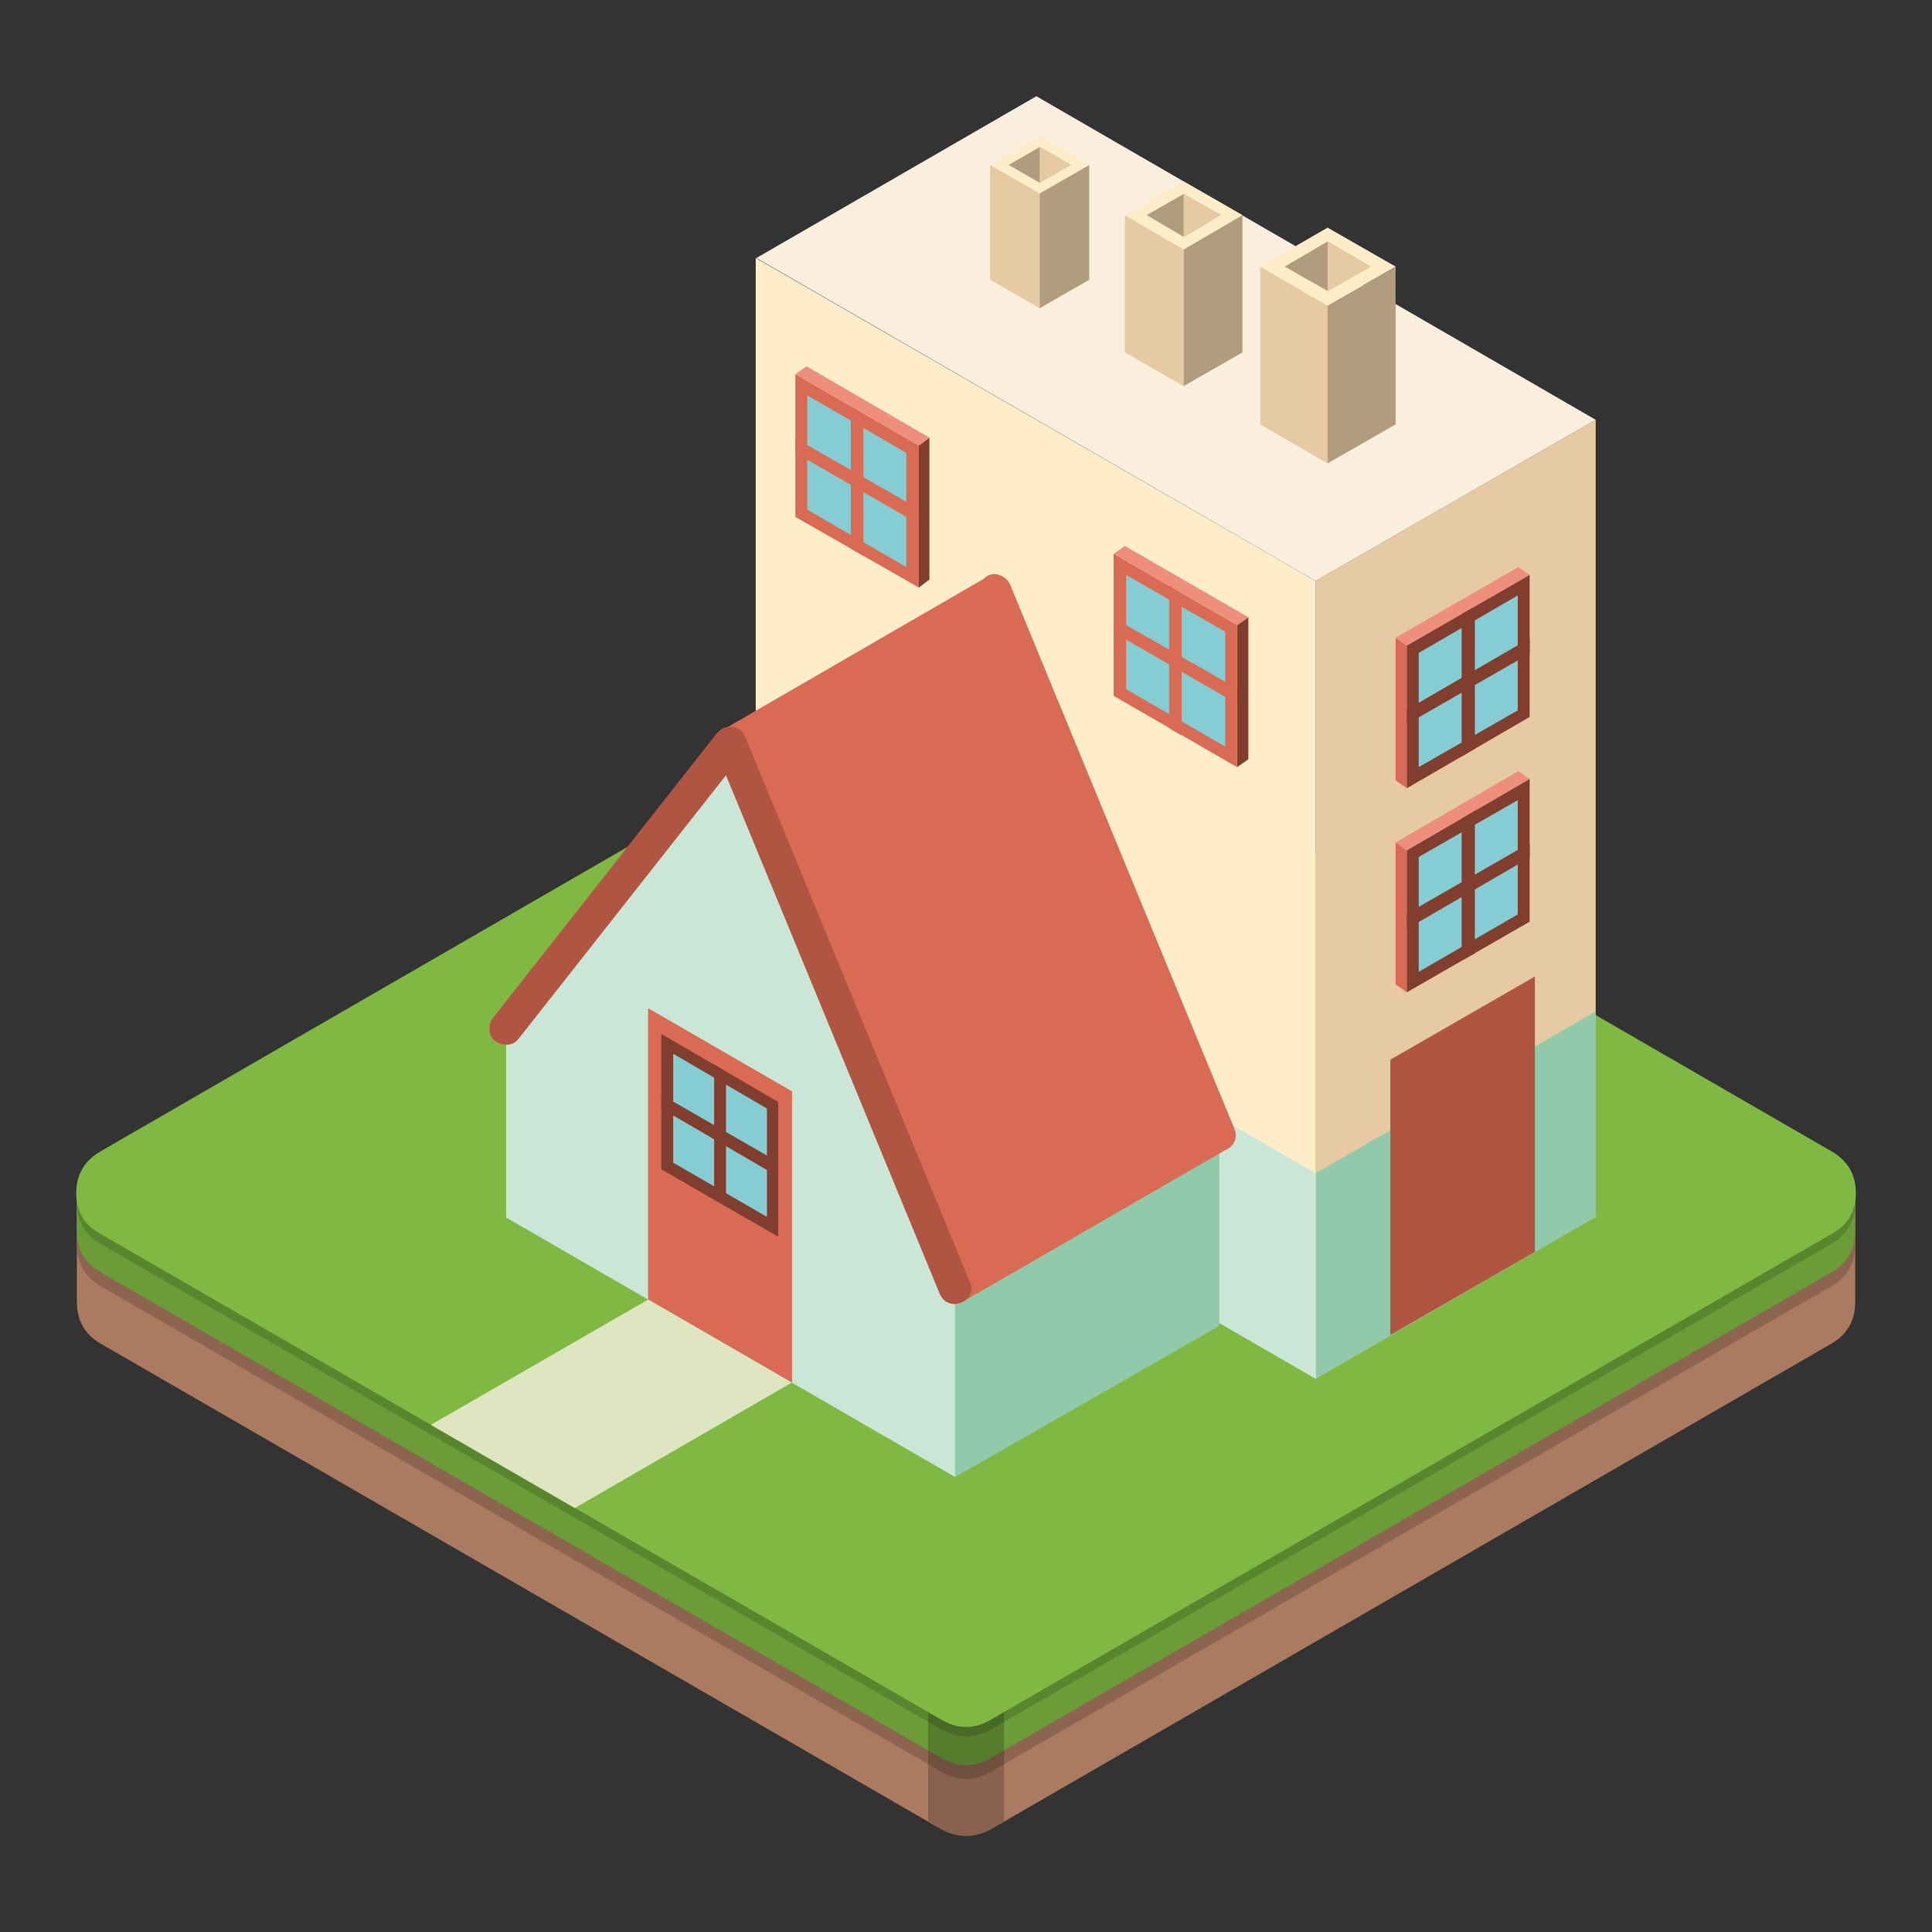 
<svg xmlns="http://www.w3.org/2000/svg" version="1.1" xmlns:xlink="http://www.w3.org/1999/xlink" preserveAspectRatio="none" x="0px" y="0px" width="1024px" height="1024px" viewBox="0 0 1024 1024">
<rect x="0" y="0" width="1024" height="1024" fill="#333333" stroke="none"/>
<defs>
<g id="Layer0_0_MEMBER_0_MEMBER_0_FILL">
<path fill="#AA7B61" stroke="none" d="
M 97.3 357.7
Q 95.5 356.65 93.65 357.7
L 29.95 394.5
Q 28.15 395.55 28.15 397.65
L 28.15 405.9
Q 28.15 408 29.95 409.05
L 93.65 445.85
Q 95.5 446.8 97.3 445.85
L 161 409.05
Q 162.8 408 162.8 405.9
L 162.8 397.65
Q 162.8 395.55 161 394.5
L 97.3 357.7 Z"/>
</g>

<g id="Layer0_0_MEMBER_0_MEMBER_1_FILL">
<path fill="#8C644F" stroke="none" d="
M 97.3 358.75
Q 95.5 357.7 93.65 358.75
L 29.95 395.55
Q 28.15 396.6 28.15 398.7
L 28.15 401.55
Q 28.15 403.65 29.95 404.7
L 93.65 441.5
Q 95.5 442.55 97.3 441.5
L 161 404.7
Q 162.8 403.65 162.8 401.55
L 162.8 398.7
Q 162.8 396.6 161 395.55
L 97.3 358.75 Z"/>
</g>

<g id="Layer0_0_MEMBER_0_MEMBER_2_FILL">
<path fill="#6C9C38" stroke="none" d="
M 97.3 357.7
Q 95.5 356.65 93.65 357.7
L 29.95 394.5
Q 28.15 395.55 28.15 397.65
L 28.15 400.55
Q 28.15 402.6 29.95 403.65
L 93.65 440.45
Q 95.5 441.5 97.3 440.45
L 161 403.65
Q 162.8 402.6 162.8 400.55
L 162.8 397.65
Q 162.8 395.55 161 394.5
L 97.3 357.7 Z"/>
</g>

<g id="Layer0_0_MEMBER_0_MEMBER_3_FILL">
<path fill="#5A852F" stroke="none" d="
M 97.3 357.7
Q 95.5 356.65 93.65 357.7
L 29.95 394.5
Q 28.15 395.55 28.15 397.65
L 28.15 398.35
Q 28.15 400.45 29.95 401.5
L 93.65 438.3
Q 95.5 439.25 97.3 438.3
L 161 401.5
Q 162.8 400.45 162.8 398.35
L 162.8 397.65
Q 162.8 395.55 161 394.5
L 97.3 357.7 Z"/>
</g>

<g id="Layer0_0_MEMBER_0_MEMBER_4_FILL">
<path fill="#000000" fill-opacity="0.2" stroke="none" d="
M 0 13.65
L 1.05 14.3
Q 2.9 15.25 4.7 14.3
L 5.75 13.65 5.75 0 0 0 0 13.65 Z"/>
</g>

<g id="Layer0_0_MEMBER_0_MEMBER_5_FILL">
<path fill="#80B844" stroke="none" d="
M 97.3 357.7
Q 95.5 356.65 93.65 357.7
L 29.95 394.5
Q 28.1 395.55 28.1 397.65 28.1 399.75 29.95 400.75
L 93.65 437.55
Q 95.5 438.6 97.3 437.55
L 161 400.75
Q 162.85 399.75 162.85 397.65 162.85 395.55 161 394.5
L 97.3 357.7 Z"/>
</g>

<g id="Layer0_0_MEMBER_0_MEMBER_6_FILL">
<path fill="#DDE6C0" stroke="none" d="
M 86.5 402.5
Q 85.55 401.95 82.1 399.55
L 54.95 415.2 65.85 421.5 92.75 405.95
Q 88.25 403.6 86.5 402.5 Z"/>
</g>

<g id="Layer0_0_MEMBER_1_MEMBER_0_MEMBER_0_FILL">
<path fill="#E6CAA4" stroke="none" d="
M 143.15 339.1
L 121.95 351.3 121.95 411.7 143.15 399.45 143.15 339.1 Z"/>
</g>

<g id="Layer0_0_MEMBER_1_MEMBER_0_MEMBER_1_FILL">
<path fill="#FAEFDD" stroke="none" d="
M 143.15 339.1
L 100.8 314.6 79.6 326.85 121.95 351.3 143.15 339.1 Z"/>
</g>

<g id="Layer0_0_MEMBER_1_MEMBER_0_MEMBER_2_FILL">
<path fill="#90CAAB" stroke="none" d="
M 121.95 396.15
L 121.95 411.7 143.15 399.45 143.15 383.9 121.95 396.15 Z"/>
</g>

<g id="Layer0_0_MEMBER_1_MEMBER_0_MEMBER_3_FILL">
<path fill="#FFECC9" stroke="none" d="
M 79.55 326.85
L 79.55 387.2 121.95 411.7 121.95 351.3 79.55 326.85 Z"/>
</g>

<g id="Layer0_0_MEMBER_1_MEMBER_0_MEMBER_4_FILL">
<path fill="#CAE6D6" stroke="none" d="
M 79.55 371.65
L 79.55 387.2 121.95 411.7 121.95 396.15 79.55 371.65 Z"/>
</g>

<g id="Layer0_0_MEMBER_1_MEMBER_0_MEMBER_5_MEMBER_0_FILL">
<path fill="#D96B55" stroke="none" d="
M 128 371.1
L 128 381.85 128.85 382.45 128.85 371.7 128 371.1 Z"/>
</g>

<g id="Layer0_0_MEMBER_1_MEMBER_0_MEMBER_5_MEMBER_1_FILL">
<path fill="#EE8F7D" stroke="none" d="
M 128.85 371.7
L 138.15 366.3 137.3 365.7 128 371.1 128.85 371.7 Z"/>
</g>

<g id="Layer0_0_MEMBER_1_MEMBER_0_MEMBER_5_MEMBER_2_FILL">
<path fill="#813D2E" stroke="none" d="
M 128.85 371.7
L 128.85 382.45 138.15 377.1 138.15 366.3 128.85 371.7 Z"/>
</g>

<g id="Layer0_0_MEMBER_1_MEMBER_0_MEMBER_5_MEMBER_3_FILL">
<path fill="#85CDD2" stroke="none" d="
M 129.75 372.2
L 129.75 380.9 137.25 376.55 137.25 367.9 129.75 372.2 Z"/>
</g>

<g id="Layer0_0_MEMBER_1_MEMBER_0_MEMBER_5_MEMBER_4_FILL">
<path fill="#813D2E" stroke="none" d="
M 133 369.3
L 133 380.05 134 379.5 134 368.7 133 369.3 Z"/>
</g>

<g id="Layer0_0_MEMBER_1_MEMBER_0_MEMBER_5_MEMBER_5_FILL">
<path fill="#813D2E" stroke="none" d="
M 128.85 377.65
L 138.15 372.25 138.15 371.15 128.85 376.5 128.85 377.65 Z"/>
</g>

<g id="Layer0_0_MEMBER_1_MEMBER_0_MEMBER_6_MEMBER_0_FILL">
<path fill="#813D2E" stroke="none" d="
M 116.85 364.8
L 116.85 354.05 116 354.65 116 365.4 116.85 364.8 Z"/>
</g>

<g id="Layer0_0_MEMBER_1_MEMBER_0_MEMBER_6_MEMBER_1_FILL">
<path fill="#EE8F7D" stroke="none" d="
M 106.65 349.25
L 116 354.65 116.85 354.05 107.5 348.65 106.65 349.25 Z"/>
</g>

<g id="Layer0_0_MEMBER_1_MEMBER_0_MEMBER_6_MEMBER_2_FILL">
<path fill="#D96B55" stroke="none" d="
M 116 365.4
L 116 354.65 106.65 349.25 106.65 360 116 365.4 Z"/>
</g>

<g id="Layer0_0_MEMBER_1_MEMBER_0_MEMBER_6_MEMBER_3_FILL">
<path fill="#85CDD2" stroke="none" d="
M 115.1 363.85
L 115.1 355.15 107.6 350.85 107.6 359.5 115.1 363.85 Z"/>
</g>

<g id="Layer0_0_MEMBER_1_MEMBER_0_MEMBER_6_MEMBER_4_FILL">
<path fill="#D96B55" stroke="none" d="
M 111.8 363
L 111.8 352.25 110.85 351.65 110.85 362.45 111.8 363 Z"/>
</g>

<g id="Layer0_0_MEMBER_1_MEMBER_0_MEMBER_6_MEMBER_5_FILL">
<path fill="#D96B55" stroke="none" d="
M 106.65 355.2
L 116 360.6 116 359.45 106.65 354.1 106.65 355.2 Z"/>
</g>

<g id="Layer0_0_MEMBER_1_MEMBER_0_MEMBER_7_MEMBER_0_FILL">
<path fill="#813D2E" stroke="none" d="
M 92.7 340.45
L 91.9 341.05 91.9 351.8 92.7 351.2 92.7 340.45 Z"/>
</g>

<g id="Layer0_0_MEMBER_1_MEMBER_0_MEMBER_7_MEMBER_1_FILL">
<path fill="#EE8F7D" stroke="none" d="
M 82.55 335.65
L 91.9 341.05 92.7 340.45 83.4 335.05 82.55 335.65 Z"/>
</g>

<g id="Layer0_0_MEMBER_1_MEMBER_0_MEMBER_7_MEMBER_2_FILL">
<path fill="#D96B55" stroke="none" d="
M 91.9 341.05
L 82.55 335.65 82.55 346.45 91.9 351.8 91.9 341.05 Z"/>
</g>

<g id="Layer0_0_MEMBER_1_MEMBER_0_MEMBER_7_MEMBER_3_FILL">
<path fill="#85CDD2" stroke="none" d="
M 90.95 341.6
L 83.45 337.25 83.45 345.9 90.95 350.25 90.95 341.6 Z"/>
</g>

<g id="Layer0_0_MEMBER_1_MEMBER_0_MEMBER_7_MEMBER_4_FILL">
<path fill="#D96B55" stroke="none" d="
M 87.7 338.65
L 86.75 338.1 86.75 348.85 87.7 349.4 87.7 338.65 Z"/>
</g>

<g id="Layer0_0_MEMBER_1_MEMBER_0_MEMBER_7_MEMBER_5_FILL">
<path fill="#D96B55" stroke="none" d="
M 91.9 345.85
L 82.55 340.5 82.55 341.6 91.9 347 91.9 345.85 Z"/>
</g>

<g id="Layer0_0_MEMBER_1_MEMBER_0_MEMBER_8_MEMBER_0_FILL">
<path fill="#D96B55" stroke="none" d="
M 128 355.6
L 128 366.4 128.85 367 128.85 356.2 128 355.6 Z"/>
</g>

<g id="Layer0_0_MEMBER_1_MEMBER_0_MEMBER_8_MEMBER_1_FILL">
<path fill="#EE8F7D" stroke="none" d="
M 128.85 356.2
L 138.15 350.85 137.3 350.25 128 355.6 128.85 356.2 Z"/>
</g>

<g id="Layer0_0_MEMBER_1_MEMBER_0_MEMBER_8_MEMBER_2_FILL">
<path fill="#813D2E" stroke="none" d="
M 128.85 356.2
L 128.85 367 138.15 361.6 138.15 350.85 128.85 356.2 Z"/>
</g>

<g id="Layer0_0_MEMBER_1_MEMBER_0_MEMBER_8_MEMBER_3_FILL">
<path fill="#85CDD2" stroke="none" d="
M 129.75 356.75
L 129.75 365.4 137.25 361.1 137.25 352.4 129.75 356.75 Z"/>
</g>

<g id="Layer0_0_MEMBER_1_MEMBER_0_MEMBER_8_MEMBER_4_FILL">
<path fill="#813D2E" stroke="none" d="
M 133 353.8
L 133 364.6 134 364 134 353.25 133 353.8 Z"/>
</g>

<g id="Layer0_0_MEMBER_1_MEMBER_0_MEMBER_8_MEMBER_5_FILL">
<path fill="#813D2E" stroke="none" d="
M 128.85 362.15
L 138.15 356.8 138.15 355.65 128.85 361.05 128.85 362.15 Z"/>
</g>

<g id="Layer0_0_MEMBER_1_MEMBER_1_MEMBER_0_FILL">
<path fill="#CAE6D6" stroke="none" d="
M 77.65 363.6
L 60.65 385.2 60.65 399.5 94.65 419.15 94.65 404.8 77.65 363.6 Z"/>
</g>

<g id="Layer0_0_MEMBER_1_MEMBER_1_MEMBER_1_FILL">
<path fill="#90CAAB" stroke="none" d="
M 94.65 404.8
L 94.65 419.15 114.65 407.7 114.65 393.35 94.65 404.8 Z"/>
</g>

<g id="Layer0_0_MEMBER_1_MEMBER_1_MEMBER_2_MEMBER_0_FILL">
<path fill="#D96B55" stroke="none" d="
M 82.3 389.95
L 71.4 383.65 71.4 405.7 82.3 412 82.3 389.95 Z"/>
</g>

<g id="Layer0_0_MEMBER_1_MEMBER_1_MEMBER_2_MEMBER_1_FILL">
<path fill="#813D2E" stroke="none" d="
M 72.4 385.6
L 72.4 395.85 81.25 400.95 81.25 390.75 72.4 385.6 Z"/>
</g>

<g id="Layer0_0_MEMBER_1_MEMBER_1_MEMBER_2_MEMBER_2_FILL">
<path fill="#85CDD2" stroke="none" d="
M 80.4 391.25
L 73.3 387.1 73.3 395.35 80.4 399.45 80.4 391.25 Z"/>
</g>

<g id="Layer0_0_MEMBER_1_MEMBER_1_MEMBER_2_MEMBER_3_FILL">
<path fill="#813D2E" stroke="none" d="
M 77.3 388.45
L 76.4 387.9 76.4 398.15 77.3 398.65 77.3 388.45 Z"/>
</g>

<g id="Layer0_0_MEMBER_1_MEMBER_1_MEMBER_2_MEMBER_4_FILL">
<path fill="#813D2E" stroke="none" d="
M 72.4 390.2
L 72.4 391.25 81.25 396.4 81.25 395.3 72.4 390.2 Z"/>
</g>

<g id="Layer0_0_MEMBER_1_MEMBER_1_MEMBER_3_FILL">
<path fill="#D96B55" stroke="none" d="
M 61.6 385.95
L 77.3 366 93.5 405.3
Q 93.85 406.05 94.65 406.05
L 95.1 405.95 115.1 394.4
Q 115.6 394.2 115.8 393.75 116 393.3 115.8 392.8
L 98.8 351.55
Q 98.5 350.95 97.8 350.8 97.25 350.7 96.8 351.15
L 77.45 362.35
Q 77.05 362.4 76.65 362.8
L 59.65 384.4
Q 59.35 384.8 59.4 385.35 59.45 385.85 59.85 386.15 60.25 386.45 60.8 386.4 61.3 386.35 61.6 385.95 Z"/>
</g>

<g id="Layer0_0_MEMBER_1_MEMBER_1_MEMBER_4_MEMBER_0_FILL">
<path fill="#AF5541" stroke="none" d="
M 78.75 363.1
Q 78.55 362.5 77.8 362.35 77.15 362.3 76.65 362.8
L 59.65 384.4
Q 59.35 384.8 59.4 385.35 59.45 385.85 59.85 386.15 60.25 386.45 60.8 386.4 61.3 386.35 61.6 385.95
L 77.3 366 93.5 405.3
Q 93.85 406.05 94.65 406.05
L 95.1 405.95
Q 95.6 405.75 95.8 405.3 96 404.8 95.75 404.35
L 78.75 363.1 Z"/>
</g>

<g id="Layer0_0_MEMBER_1_MEMBER_2_FILL">
<path fill="#AF5541" stroke="none" d="
M 138.55 381.25
L 127.6 387.55 127.6 408.4 138.55 402.1 138.55 381.25 Z"/>
</g>

<g id="Layer0_0_MEMBER_1_MEMBER_3_MEMBER_0_FILL">
<path fill="#E6CAA4" stroke="none" d="
M 101.05 330.65
L 101.05 321.95 97.3 319.8 97.3 328.5 101.05 330.65 Z"/>
</g>

<g id="Layer0_0_MEMBER_1_MEMBER_3_MEMBER_1_FILL">
<path fill="#B29C7E" stroke="none" d="
M 104.8 328.5
L 104.8 319.8 101.05 321.95 101.05 330.65 104.8 328.5 Z"/>
</g>

<g id="Layer0_0_MEMBER_1_MEMBER_3_MEMBER_2_FILL">
<path fill="#FFECC9" stroke="none" d="
M 101.05 321.95
L 104.8 319.8 101.05 317.65 97.3 319.8 101.05 321.95 Z"/>
</g>

<g id="Layer0_0_MEMBER_1_MEMBER_3_MEMBER_3_FILL">
<path fill="#B29C7E" stroke="none" d="
M 101.05 321.15
L 103.4 319.8 101.05 318.45 98.7 319.8 101.05 321.15 Z"/>
</g>

<g id="Layer0_0_MEMBER_1_MEMBER_3_MEMBER_4_FILL">
<path fill="#E6CAA4" stroke="none" d="
M 101.05 318.45
L 101.05 321.15 103.4 319.8 101.05 318.45 Z"/>
</g>

<g id="Layer0_0_MEMBER_1_MEMBER_4_MEMBER_0_FILL">
<path fill="#E6CAA4" stroke="none" d="
M 111.95 336.55
L 111.95 326.2 107.5 323.6 107.5 334 111.95 336.55 Z"/>
</g>

<g id="Layer0_0_MEMBER_1_MEMBER_4_MEMBER_1_FILL">
<path fill="#B29C7E" stroke="none" d="
M 116.4 334
L 116.4 323.6 111.95 326.2 111.95 336.55 116.4 334 Z"/>
</g>

<g id="Layer0_0_MEMBER_1_MEMBER_4_MEMBER_2_FILL">
<path fill="#FFECC9" stroke="none" d="
M 111.95 326.2
L 116.4 323.6 111.95 321.05 107.5 323.6 111.95 326.2 Z"/>
</g>

<g id="Layer0_0_MEMBER_1_MEMBER_4_MEMBER_3_FILL">
<path fill="#B29C7E" stroke="none" d="
M 111.95 325.25
L 114.75 323.6 111.95 322 109.15 323.6 111.95 325.25 Z"/>
</g>

<g id="Layer0_0_MEMBER_1_MEMBER_4_MEMBER_4_FILL">
<path fill="#E6CAA4" stroke="none" d="
M 111.95 322
L 111.95 325.25 114.75 323.6 111.95 322 Z"/>
</g>

<g id="Layer0_0_MEMBER_1_MEMBER_5_MEMBER_0_FILL">
<path fill="#E6CAA4" stroke="none" d="
M 122.85 342.4
L 122.85 330.45 117.75 327.5 117.75 339.45 122.85 342.4 Z"/>
</g>

<g id="Layer0_0_MEMBER_1_MEMBER_5_MEMBER_1_FILL">
<path fill="#B29C7E" stroke="none" d="
M 128 339.45
L 128 327.5 122.85 330.45 122.85 342.4 128 339.45 Z"/>
</g>

<g id="Layer0_0_MEMBER_1_MEMBER_5_MEMBER_2_FILL">
<path fill="#FFECC9" stroke="none" d="
M 122.85 330.45
L 128 327.5 122.85 324.55 117.75 327.5 122.85 330.45 Z"/>
</g>

<g id="Layer0_0_MEMBER_1_MEMBER_5_MEMBER_3_FILL">
<path fill="#B29C7E" stroke="none" d="
M 122.85 329.35
L 126.1 327.5 122.85 325.6 119.6 327.5 122.85 329.35 Z"/>
</g>

<g id="Layer0_0_MEMBER_1_MEMBER_5_MEMBER_4_FILL">
<path fill="#E6CAA4" stroke="none" d="
M 122.85 325.6
L 122.85 329.35 126.1 327.5 122.85 325.6 Z"/>
</g>
</defs>

<g transform="matrix( 7, 0, 0, 7, -156.3,-2151.2) ">
<use xlink:href="#Layer0_0_MEMBER_0_MEMBER_0_FILL"/>
</g>

<g transform="matrix( 7, 0, 0, 7, -156.3,-2151.2) ">
<use xlink:href="#Layer0_0_MEMBER_0_MEMBER_1_FILL"/>
</g>

<g transform="matrix( 7, 0, 0, 7, -156.3,-2151.2) ">
<use xlink:href="#Layer0_0_MEMBER_0_MEMBER_2_FILL"/>
</g>

<g transform="matrix( 7, 0, 0, 7, -156.3,-2151.2) ">
<use xlink:href="#Layer0_0_MEMBER_0_MEMBER_3_FILL"/>
</g>

<g transform="matrix( 7, 0, 0, 7, 491.9,869.65) ">
<use xlink:href="#Layer0_0_MEMBER_0_MEMBER_4_FILL"/>
</g>

<g transform="matrix( 7, 0, 0, 7, -156.3,-2151.2) ">
<use xlink:href="#Layer0_0_MEMBER_0_MEMBER_5_FILL"/>
</g>

<g transform="matrix( 7, 0, 0, 7, -156.3,-2151.2) ">
<use xlink:href="#Layer0_0_MEMBER_0_MEMBER_6_FILL"/>
</g>

<g transform="matrix( 7, 0, 0, 7, -156.3,-2151.2) ">
<use xlink:href="#Layer0_0_MEMBER_1_MEMBER_0_MEMBER_0_FILL"/>
</g>

<g transform="matrix( 7, 0, 0, 7, -156.3,-2151.2) ">
<use xlink:href="#Layer0_0_MEMBER_1_MEMBER_0_MEMBER_1_FILL"/>
</g>

<g transform="matrix( 7, 0, 0, 7, -156.3,-2151.2) ">
<use xlink:href="#Layer0_0_MEMBER_1_MEMBER_0_MEMBER_2_FILL"/>
</g>

<g transform="matrix( 7, 0, 0, 7, -156.3,-2151.2) ">
<use xlink:href="#Layer0_0_MEMBER_1_MEMBER_0_MEMBER_3_FILL"/>
</g>

<g transform="matrix( 7, 0, 0, 7, -156.3,-2151.2) ">
<use xlink:href="#Layer0_0_MEMBER_1_MEMBER_0_MEMBER_4_FILL"/>
</g>

<g transform="matrix( 7, 0, 0, 7, -156.3,-2151.2) ">
<use xlink:href="#Layer0_0_MEMBER_1_MEMBER_0_MEMBER_5_MEMBER_0_FILL"/>
</g>

<g transform="matrix( 7, 0, 0, 7, -156.3,-2151.2) ">
<use xlink:href="#Layer0_0_MEMBER_1_MEMBER_0_MEMBER_5_MEMBER_1_FILL"/>
</g>

<g transform="matrix( 7, 0, 0, 7, -156.3,-2151.2) ">
<use xlink:href="#Layer0_0_MEMBER_1_MEMBER_0_MEMBER_5_MEMBER_2_FILL"/>
</g>

<g transform="matrix( 7, 0, 0, 7, -156.3,-2151.2) ">
<use xlink:href="#Layer0_0_MEMBER_1_MEMBER_0_MEMBER_5_MEMBER_3_FILL"/>
</g>

<g transform="matrix( 7, 0, 0, 7, -156.3,-2151.2) ">
<use xlink:href="#Layer0_0_MEMBER_1_MEMBER_0_MEMBER_5_MEMBER_4_FILL"/>
</g>

<g transform="matrix( 7, 0, 0, 7, -156.3,-2151.2) ">
<use xlink:href="#Layer0_0_MEMBER_1_MEMBER_0_MEMBER_5_MEMBER_5_FILL"/>
</g>

<g transform="matrix( 7, 0, 0, 7, -156.3,-2151.2) ">
<use xlink:href="#Layer0_0_MEMBER_1_MEMBER_0_MEMBER_6_MEMBER_0_FILL"/>
</g>

<g transform="matrix( 7, 0, 0, 7, -156.3,-2151.2) ">
<use xlink:href="#Layer0_0_MEMBER_1_MEMBER_0_MEMBER_6_MEMBER_1_FILL"/>
</g>

<g transform="matrix( 7, 0, 0, 7, -156.3,-2151.2) ">
<use xlink:href="#Layer0_0_MEMBER_1_MEMBER_0_MEMBER_6_MEMBER_2_FILL"/>
</g>

<g transform="matrix( 7, 0, 0, 7, -156.3,-2151.2) ">
<use xlink:href="#Layer0_0_MEMBER_1_MEMBER_0_MEMBER_6_MEMBER_3_FILL"/>
</g>

<g transform="matrix( 7, 0, 0, 7, -156.3,-2151.2) ">
<use xlink:href="#Layer0_0_MEMBER_1_MEMBER_0_MEMBER_6_MEMBER_4_FILL"/>
</g>

<g transform="matrix( 7, 0, 0, 7, -156.3,-2151.2) ">
<use xlink:href="#Layer0_0_MEMBER_1_MEMBER_0_MEMBER_6_MEMBER_5_FILL"/>
</g>

<g transform="matrix( 7, 0, 0, 7, -156.3,-2151.2) ">
<use xlink:href="#Layer0_0_MEMBER_1_MEMBER_0_MEMBER_7_MEMBER_0_FILL"/>
</g>

<g transform="matrix( 7, 0, 0, 7, -156.3,-2151.2) ">
<use xlink:href="#Layer0_0_MEMBER_1_MEMBER_0_MEMBER_7_MEMBER_1_FILL"/>
</g>

<g transform="matrix( 7, 0, 0, 7, -156.3,-2151.2) ">
<use xlink:href="#Layer0_0_MEMBER_1_MEMBER_0_MEMBER_7_MEMBER_2_FILL"/>
</g>

<g transform="matrix( 7, 0, 0, 7, -156.3,-2151.2) ">
<use xlink:href="#Layer0_0_MEMBER_1_MEMBER_0_MEMBER_7_MEMBER_3_FILL"/>
</g>

<g transform="matrix( 7, 0, 0, 7, -156.3,-2151.2) ">
<use xlink:href="#Layer0_0_MEMBER_1_MEMBER_0_MEMBER_7_MEMBER_4_FILL"/>
</g>

<g transform="matrix( 7, 0, 0, 7, -156.3,-2151.2) ">
<use xlink:href="#Layer0_0_MEMBER_1_MEMBER_0_MEMBER_7_MEMBER_5_FILL"/>
</g>

<g transform="matrix( 7, 0, 0, 7, -156.3,-2151.2) ">
<use xlink:href="#Layer0_0_MEMBER_1_MEMBER_0_MEMBER_8_MEMBER_0_FILL"/>
</g>

<g transform="matrix( 7, 0, 0, 7, -156.3,-2151.2) ">
<use xlink:href="#Layer0_0_MEMBER_1_MEMBER_0_MEMBER_8_MEMBER_1_FILL"/>
</g>

<g transform="matrix( 7, 0, 0, 7, -156.3,-2151.2) ">
<use xlink:href="#Layer0_0_MEMBER_1_MEMBER_0_MEMBER_8_MEMBER_2_FILL"/>
</g>

<g transform="matrix( 7, 0, 0, 7, -156.3,-2151.2) ">
<use xlink:href="#Layer0_0_MEMBER_1_MEMBER_0_MEMBER_8_MEMBER_3_FILL"/>
</g>

<g transform="matrix( 7, 0, 0, 7, -156.3,-2151.2) ">
<use xlink:href="#Layer0_0_MEMBER_1_MEMBER_0_MEMBER_8_MEMBER_4_FILL"/>
</g>

<g transform="matrix( 7, 0, 0, 7, -156.3,-2151.2) ">
<use xlink:href="#Layer0_0_MEMBER_1_MEMBER_0_MEMBER_8_MEMBER_5_FILL"/>
</g>

<g transform="matrix( 7, 0, 0, 7, -156.3,-2151.2) ">
<use xlink:href="#Layer0_0_MEMBER_1_MEMBER_1_MEMBER_0_FILL"/>
</g>

<g transform="matrix( 7, 0, 0, 7, -156.3,-2151.2) ">
<use xlink:href="#Layer0_0_MEMBER_1_MEMBER_1_MEMBER_1_FILL"/>
</g>

<g transform="matrix( 7, 0, 0, 7, -156.3,-2151.2) ">
<use xlink:href="#Layer0_0_MEMBER_1_MEMBER_1_MEMBER_2_MEMBER_0_FILL"/>
</g>

<g transform="matrix( 7, 0, 0, 7, -156.3,-2151.2) ">
<use xlink:href="#Layer0_0_MEMBER_1_MEMBER_1_MEMBER_2_MEMBER_1_FILL"/>
</g>

<g transform="matrix( 7, 0, 0, 7, -156.3,-2151.2) ">
<use xlink:href="#Layer0_0_MEMBER_1_MEMBER_1_MEMBER_2_MEMBER_2_FILL"/>
</g>

<g transform="matrix( 7, 0, 0, 7, -156.3,-2151.2) ">
<use xlink:href="#Layer0_0_MEMBER_1_MEMBER_1_MEMBER_2_MEMBER_3_FILL"/>
</g>

<g transform="matrix( 7, 0, 0, 7, -156.3,-2151.2) ">
<use xlink:href="#Layer0_0_MEMBER_1_MEMBER_1_MEMBER_2_MEMBER_4_FILL"/>
</g>

<g transform="matrix( 7, 0, 0, 7, -156.3,-2151.2) ">
<use xlink:href="#Layer0_0_MEMBER_1_MEMBER_1_MEMBER_3_FILL"/>
</g>

<g transform="matrix( 7, 0, 0, 7, -156.3,-2151.2) ">
<use xlink:href="#Layer0_0_MEMBER_1_MEMBER_1_MEMBER_4_MEMBER_0_FILL"/>
</g>

<g transform="matrix( 7, 0, 0, 7, -156.3,-2151.2) ">
<use xlink:href="#Layer0_0_MEMBER_1_MEMBER_2_FILL"/>
</g>

<g transform="matrix( 7, 0, 0, 7, -156.3,-2151.2) ">
<use xlink:href="#Layer0_0_MEMBER_1_MEMBER_3_MEMBER_0_FILL"/>
</g>

<g transform="matrix( 7, 0, 0, 7, -156.3,-2151.2) ">
<use xlink:href="#Layer0_0_MEMBER_1_MEMBER_3_MEMBER_1_FILL"/>
</g>

<g transform="matrix( 7, 0, 0, 7, -156.3,-2151.2) ">
<use xlink:href="#Layer0_0_MEMBER_1_MEMBER_3_MEMBER_2_FILL"/>
</g>

<g transform="matrix( 7, 0, 0, 7, -156.3,-2151.2) ">
<use xlink:href="#Layer0_0_MEMBER_1_MEMBER_3_MEMBER_3_FILL"/>
</g>

<g transform="matrix( 7, 0, 0, 7, -156.3,-2151.2) ">
<use xlink:href="#Layer0_0_MEMBER_1_MEMBER_3_MEMBER_4_FILL"/>
</g>

<g transform="matrix( 7, 0, 0, 7, -156.3,-2151.2) ">
<use xlink:href="#Layer0_0_MEMBER_1_MEMBER_4_MEMBER_0_FILL"/>
</g>

<g transform="matrix( 7, 0, 0, 7, -156.3,-2151.2) ">
<use xlink:href="#Layer0_0_MEMBER_1_MEMBER_4_MEMBER_1_FILL"/>
</g>

<g transform="matrix( 7, 0, 0, 7, -156.3,-2151.2) ">
<use xlink:href="#Layer0_0_MEMBER_1_MEMBER_4_MEMBER_2_FILL"/>
</g>

<g transform="matrix( 7, 0, 0, 7, -156.3,-2151.2) ">
<use xlink:href="#Layer0_0_MEMBER_1_MEMBER_4_MEMBER_3_FILL"/>
</g>

<g transform="matrix( 7, 0, 0, 7, -156.3,-2151.2) ">
<use xlink:href="#Layer0_0_MEMBER_1_MEMBER_4_MEMBER_4_FILL"/>
</g>

<g transform="matrix( 7, 0, 0, 7, -156.3,-2151.2) ">
<use xlink:href="#Layer0_0_MEMBER_1_MEMBER_5_MEMBER_0_FILL"/>
</g>

<g transform="matrix( 7, 0, 0, 7, -156.3,-2151.2) ">
<use xlink:href="#Layer0_0_MEMBER_1_MEMBER_5_MEMBER_1_FILL"/>
</g>

<g transform="matrix( 7, 0, 0, 7, -156.3,-2151.2) ">
<use xlink:href="#Layer0_0_MEMBER_1_MEMBER_5_MEMBER_2_FILL"/>
</g>

<g transform="matrix( 7, 0, 0, 7, -156.3,-2151.2) ">
<use xlink:href="#Layer0_0_MEMBER_1_MEMBER_5_MEMBER_3_FILL"/>
</g>

<g transform="matrix( 7, 0, 0, 7, -156.3,-2151.2) ">
<use xlink:href="#Layer0_0_MEMBER_1_MEMBER_5_MEMBER_4_FILL"/>
</g>
</svg>
